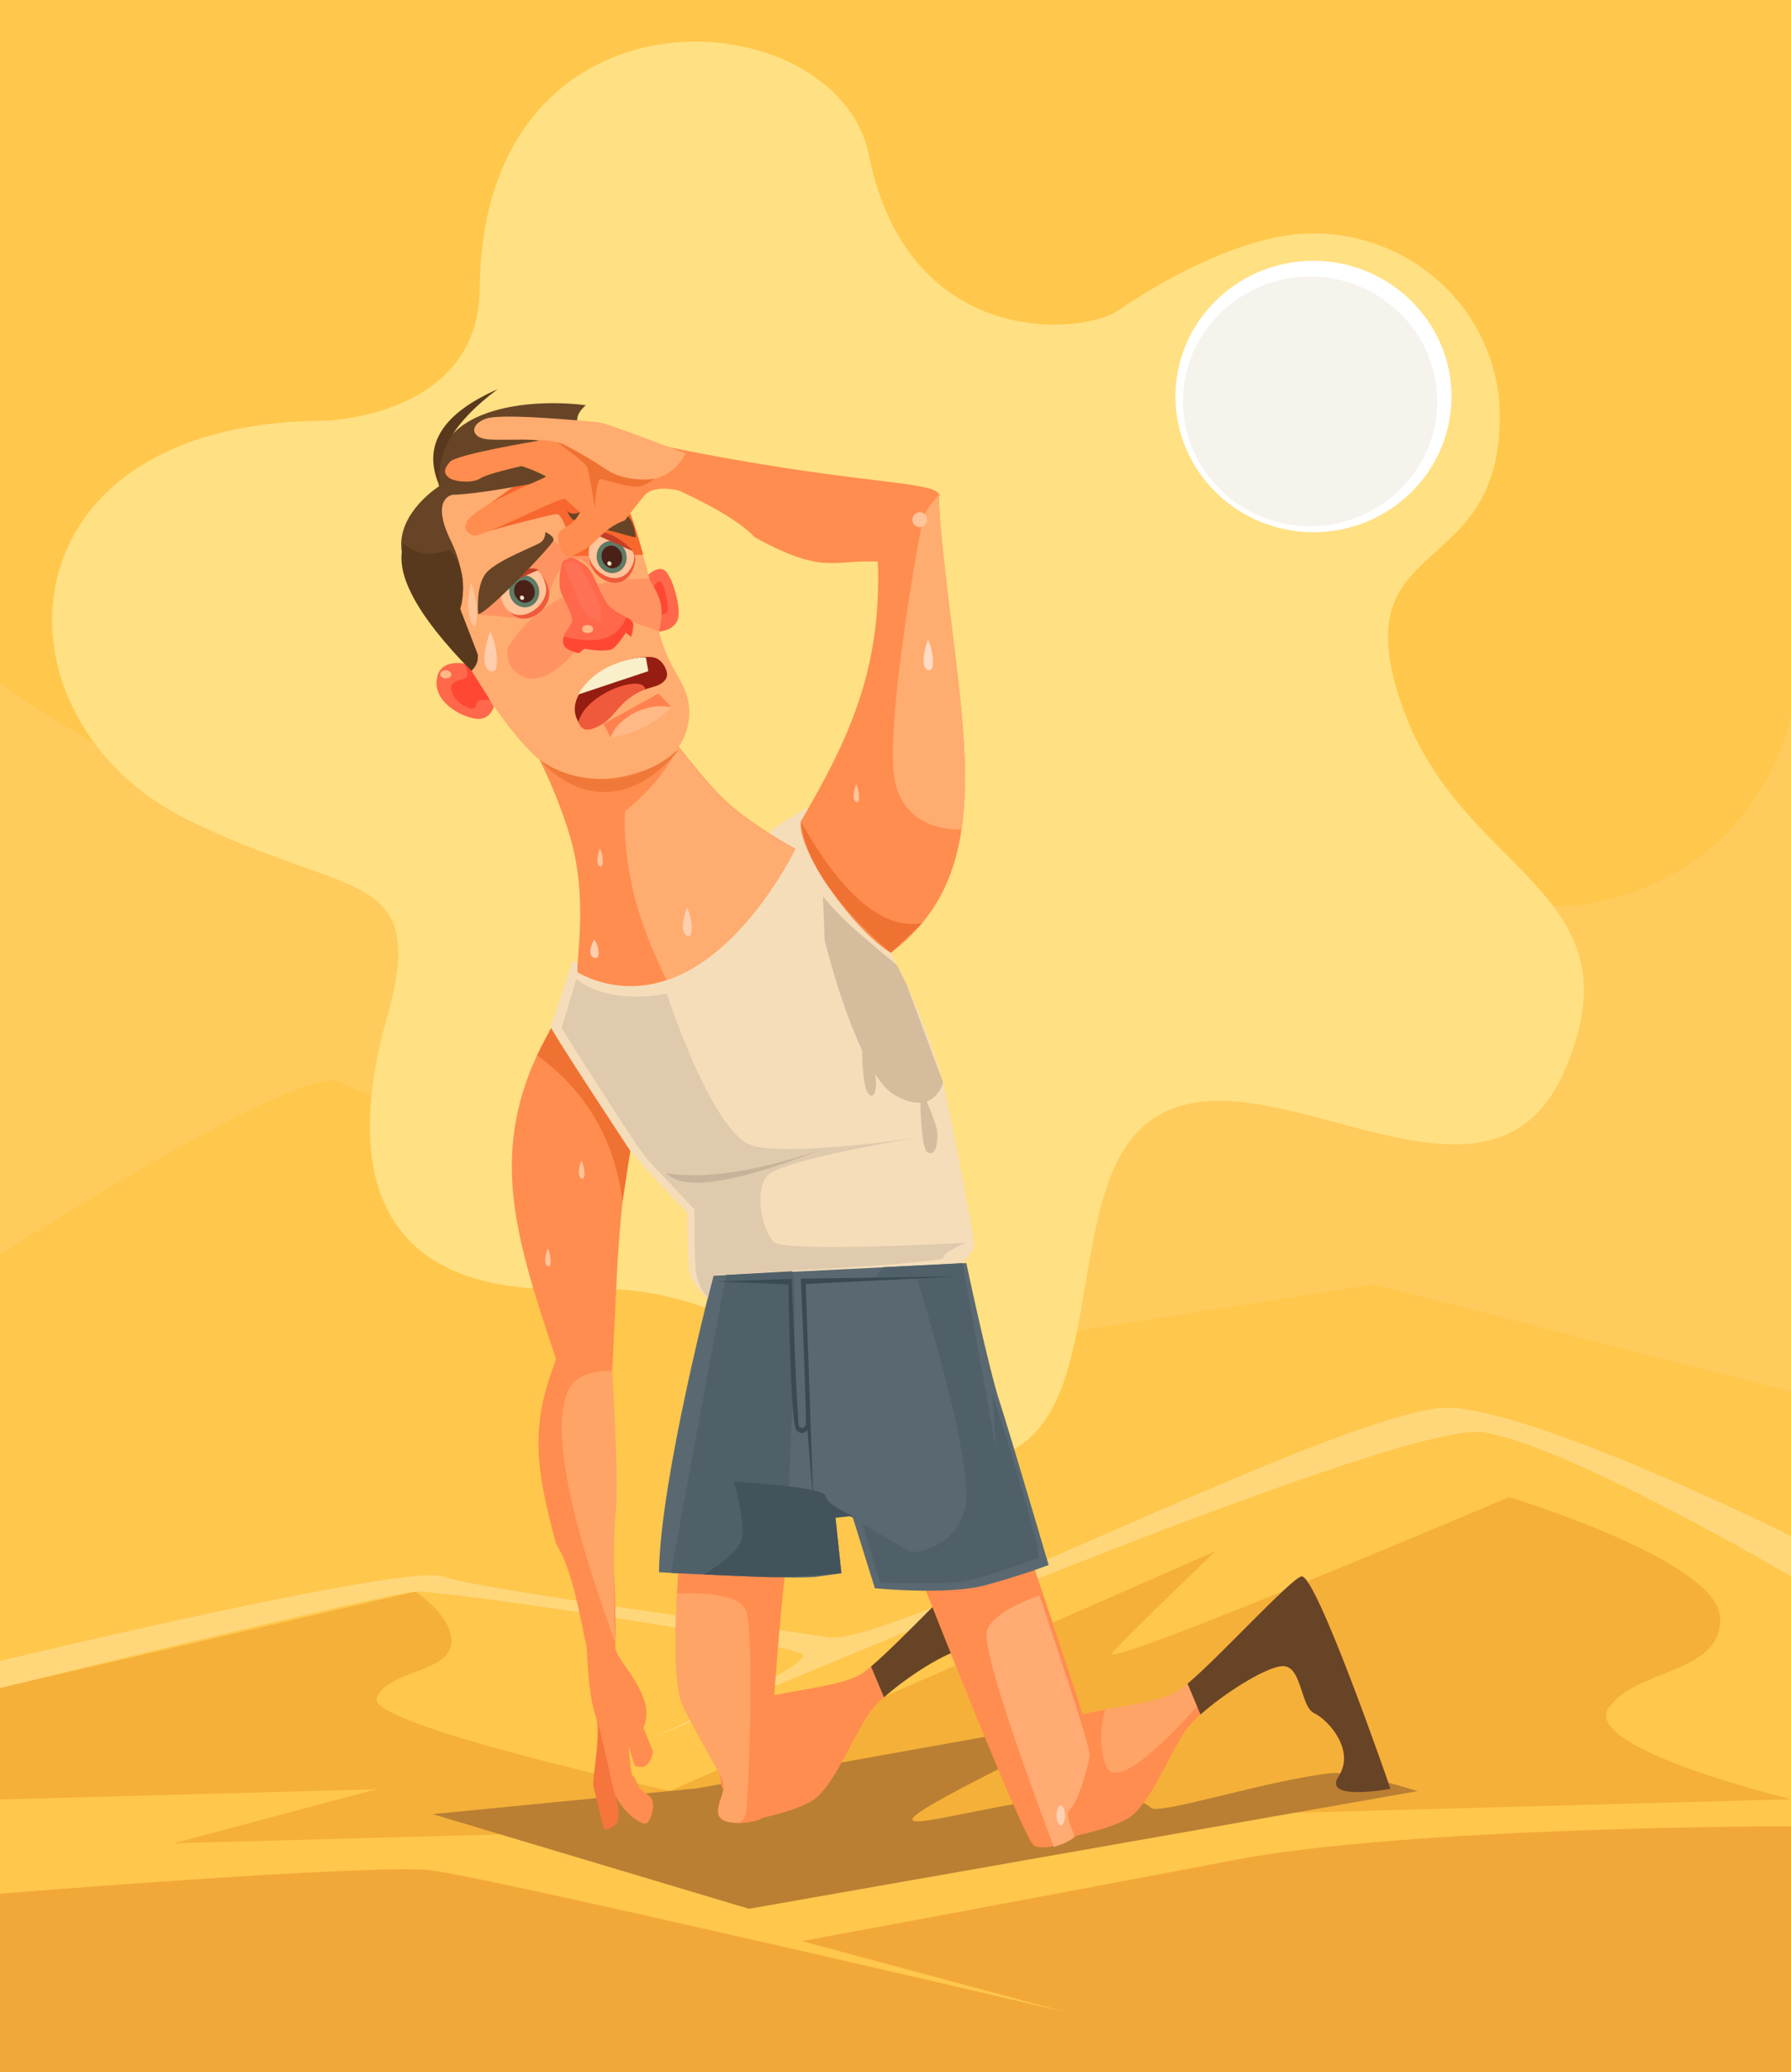 <?xml version="1.0" encoding="utf-8"?>
<!-- Generator: Adobe Illustrator 22.0.1, SVG Export Plug-In . SVG Version: 6.00 Build 0)  -->
<svg version="1.1" id="hot_day" xmlns="http://www.w3.org/2000/svg" xmlns:xlink="http://www.w3.org/1999/xlink" x="0px" y="0px"
	 viewBox="0 0 842 974" style="enable-background:new 0 0 842 974;" xml:space="preserve">
<rect x="0" y="0" width="842" height="974" fill="#808080" stroke="none"/>
<style type="text/css">
	.st0{fill-rule:evenodd;clip-rule:evenodd;fill:#FFC74C;}
	.st1{fill-rule:evenodd;clip-rule:evenodd;fill:#FFCB5C;}
	.st2{fill-rule:evenodd;clip-rule:evenodd;fill:#FFE082;}
	.st3{fill-rule:evenodd;clip-rule:evenodd;fill:#F5B039;}
	.st4{fill-rule:evenodd;clip-rule:evenodd;fill:#FFD77A;}
	.st5{fill-rule:evenodd;clip-rule:evenodd;fill:#FF684A;}
	.st6{fill-rule:evenodd;clip-rule:evenodd;fill:#FF4733;}
	.st7{fill-rule:evenodd;clip-rule:evenodd;fill:#FF8D4F;}
	.st8{fill-rule:evenodd;clip-rule:evenodd;fill:#BA7F32;}
	.st9{fill-rule:evenodd;clip-rule:evenodd;fill:#674426;}
	.st10{fill-rule:evenodd;clip-rule:evenodd;fill:#F5753D;}
	.st11{fill-rule:evenodd;clip-rule:evenodd;fill:#F5DDBA;}
	.st12{fill-rule:evenodd;clip-rule:evenodd;fill:#5A6971;}
	.st13{fill-rule:evenodd;clip-rule:evenodd;fill:#506069;}
	.st14{fill-rule:evenodd;clip-rule:evenodd;fill:#3A4A52;}
	.st15{fill-rule:evenodd;clip-rule:evenodd;fill:#FFAC70;}
	.st16{fill-rule:evenodd;clip-rule:evenodd;fill:#FF9462;}
	.st17{fill-rule:evenodd;clip-rule:evenodd;fill:#F7672E;}
	.st18{fill-rule:evenodd;clip-rule:evenodd;fill:#F05A3C;}
	.st19{fill-rule:evenodd;clip-rule:evenodd;fill:#FFC499;}
	.st20{fill-rule:evenodd;clip-rule:evenodd;fill:#5E7B65;}
	.st21{fill-rule:evenodd;clip-rule:evenodd;fill:#4A2119;}
	.st22{fill-rule:evenodd;clip-rule:evenodd;fill:#F0EAC4;}
	.st23{fill-rule:evenodd;clip-rule:evenodd;fill:#C43F27;}
	.st24{fill-rule:evenodd;clip-rule:evenodd;fill:#FF814F;}
	.st25{fill-rule:evenodd;clip-rule:evenodd;fill:#42535C;}
	.st26{fill-rule:evenodd;clip-rule:evenodd;fill:#FFA467;}
	.st27{fill-rule:evenodd;clip-rule:evenodd;fill:#FFAB73;}
	.st28{fill-rule:evenodd;clip-rule:evenodd;fill:#E0CAAD;}
	.st29{fill-rule:evenodd;clip-rule:evenodd;fill:#C7B399;}
	.st30{fill-rule:evenodd;clip-rule:evenodd;fill:#FFB987;}
	.st31{fill-rule:evenodd;clip-rule:evenodd;fill:#F07233;}
	.st32{fill-rule:evenodd;clip-rule:evenodd;fill:#961D12;}
	.st33{fill-rule:evenodd;clip-rule:evenodd;fill:#FAEFCB;}
	.st34{fill-rule:evenodd;clip-rule:evenodd;fill:#59391D;}
	.st35{fill-rule:evenodd;clip-rule:evenodd;fill:#D4BC9D;}
	.st36{fill-rule:evenodd;clip-rule:evenodd;fill:#FFCFAD;}
	.st37{fill-rule:evenodd;clip-rule:evenodd;fill:#F07939;}
	.st38{fill-rule:evenodd;clip-rule:evenodd;fill:#FFDBC2;}
	.st39{fill-rule:evenodd;clip-rule:evenodd;fill:#F2A838;}
	.st40{fill-rule:evenodd;clip-rule:evenodd;fill:#FFFFFF;}
	.st41{fill-rule:evenodd;clip-rule:evenodd;fill:#FF7154;}
	.st42{fill-rule:evenodd;clip-rule:evenodd;fill:#FFD1B2;}
	.st43{fill-rule:evenodd;clip-rule:evenodd;fill:#F5F3EC;}
</style>
<g>
	<rect x="0" class="st0" width="842" height="973.4"/>
	<path class="st1" d="M842,336.2c0,0-12.8,73.8-95.3,88.6c-82.5,14.8-342.7-129.2-434.8-95.9c-92,33.2-142.8,66.4-190.4,55.4
		C73.9,373.1,0,321.4,0,321.4v268.3c0,0,140.5-89.7,159.2-81.2c18.7,8.5,293.6,125.5,293.6,125.5l193.2-30.2L842,654.2V336.2z"/>
	<path class="st2" d="M409.2,675.6c0,0-44.2-73.9-138.1-69.8c-93.9,4.1-110-54-89.2-127.3c20.2-71.5-18-55.3-94.2-93.4
		c-94.9-47.3-90.1-185.8,63.2-187.3c12.5-0.1,74.2-6.4,74.6-62c1.2-149.6,168.2-136.6,183-62.9c18.5,91.6,100.2,84.6,117.1,73.1
		c24.2-16.6,61.5-36.3,91.7-36.3c48.5,0,87.8,38.6,87.8,86.2c0,79.9-76.5,53.3-44.9,138.7c28.6,77.3,111.7,84.5,75.4,168.6
		c-36.3,84.2-143.9-16.4-196.1,24.6C487.2,568.8,540.1,729,409.2,675.6z"/>
	<path class="st3" d="M709.4,703.8c0,0-196,83.3-186.4,73c9.5-10.3,48.4-47.6,48.4-47.6L314.9,841.9c0,0-142.6-31-137.8-43.7
		c4.8-12.7,32.5-11.9,34.9-24.6s-16.7-25.4-16.7-25.4L0,793.5v52.4l177-4.8l-95.2,25.4L842,845.8c0,0-98.5-23.8-85.8-42.8
		c12.7-19,54-15.9,52.4-42.8C807,733.2,709.4,703.8,709.4,703.8z"/>
	<path class="st4" d="M0,780.8c0,0,190.9-46,208.4-39.7c17.5,6.3,150.9,23.7,180.9,28.6c30,4.8,249.1-111.1,293.6-107.9
		c44.4,3.2,159.2,60.3,159.2,60.3v19c0,0-103.3-60.9-144.5-67.8c-41.1-6.9-392.8,144.5-392.8,144.5s75.8-34.3,72.6-39.8
		c-3.2-5.6-167.8-30.5-182.1-29.8C181,749,0,793.5,0,793.5V780.8z"/>
	<path class="st5" d="M302.8,272.1c0,0,5.8-6.7,9.6-4c3.8,2.7,8.1,18.1,6.2,23.3c-2,5.1-8.7,5.5-8.7,5.5L302.8,272.1z"/>
	<path class="st6" d="M307,276.8c0,0,1.8-4.6,3.8-3.1c2,1.5,4.3,14.7,2.4,14.5c-2-0.1-3.9,4.5-3.9,4.5L307,276.8z"/>
	<path class="st7" d="M259.2,483.1c15.1-0.3,43.8,18.1,44.5,30.2c-15.2,43.5-13,94.5-16.6,140.8c-3.2,41.6,3.5,83.5,2.1,122.4
		c-0.4-0.2-4.8-0.5-13.1-0.7c-2.9-13.1-6.9-38.3-14.7-50.1c-5.4-19.9-7.9-32.8-8.2-44.5c-0.5-17,3.3-28.6,8.2-42.4
		C241,578.1,228.2,537.2,259.2,483.1z"/>
	<path class="st8" d="M666.4,842c0,0-29.9-9.7-41.3-8.4c-31.1,3.7-80.2,19.8-84.1,16.2c-29.7-27-210.2,49.6-39.7-34l-18.3-2.9
		l-155.5,27.8l-124.1,12.1l148.7,44.5L666.4,842z"/>
	<g>
		<path class="st7" d="M339.3,840.2c0,0-5.6-27.6,7.1-36.8c12.6-9.1,46.8-8.7,59-16.8c12.2-8.1,50.9-51.1,57.5-53.7
			c6.7-2.6,42,99.8,42,99.8s-32.4,6.1-24.4-5.9c8-12-4.6-26.4-11.4-29.6c-6.8-3.2-5.6-23.7-15.9-22.1c-10.3,1.6-35,18.4-43.1,28.3
			c-8.1,9.9-17.8,37.5-29.1,43.6c-11.3,6.1-29.7,8.9-29.7,8.9L339.3,840.2z"/>
		<path class="st9" d="M409.5,783.4l6.1,14.5c10.7-9.6,29.1-21.4,37.6-22.7c10.3-1.6,9,18.9,15.9,22.1c6.8,3.2,19.4,17.6,11.4,29.6
			c-8,12,24.4,5.9,24.4,5.9s-35.3-102.4-42-99.8C456.9,735.2,424.6,770.7,409.5,783.4z"/>
	</g>
	<path class="st7" d="M488.1,848.2c0,0-5.6-27.6,7.1-36.7c12.6-9.1,46.8-8.7,59-16.8c12.2-8.1,50.9-51.1,57.5-53.7
		c6.7-2.6,42,99.8,42,99.8s-32.4,6.1-24.4-5.9c8-12-4.6-26.4-11.4-29.6c-6.8-3.2-5.6-23.7-15.9-22.1c-10.3,1.6-35,18.4-43.1,28.3
		c-8.1,9.9-17.8,37.5-29.1,43.6c-11.3,6.1-29.7,8.9-29.7,8.9L488.1,848.2z"/>
	<path class="st10" d="M283,856.3c0,0-3.2-13.1-4-16.5c-0.8-3.4,3.6-23.5,1.4-32.1c-2.2-8.6,0.8-10,0.8-10l6.9,6l1.2,31.1
		c0,0-0.7,5.8,0.2,9.5c0.9,3.8,2.5,10.3,0.1,13.1c-2.4,2.8-5.4,2.6-5.4,2.6L283,856.3z"/>
	<path class="st7" d="M275.8,772c0,0,0.4,23.4,4,34c3.6,10.6,6.7,27.7,8.9,36c2.2,8.3,12.5,16.2,15,15.2c2.5-1,4.8-9.6,2.2-12.2
		c-2.6-2.6-5.3-4.3-5.3-4.3s-2.2-5.8-3.5-6.3c-0.4-0.1-1.6-13.7-1.6-13.8c0.1-0.3,2.6,9.4,3.2,9.6c1.4,0.3,3.6,1,5.2-0.4
		c2.4-2,3.1-6.3,3.1-6.3l-4.5-11.4c0,0,2.6-5,0.7-11.9c-2-6.9-7.1-13.7-11.2-19.8c-4.1-6.1-2.9-8.4-2.9-8.4L275.8,772z"/>
	<path class="st7" d="M435.7,748.8c0,0,45.5,115.8,50.4,118.8c4.9,3,21.3-2.8,20.4-5.9c-0.9-3.1-4.7-9.8-1.6-12.2
		c3.1-2.5,8.1-18.6,9-24.9c1-6.4-43.2-129.8-48.9-155c-5.7-25.2-10.7-75.8-10.7-75.8l-118.9,5.9c0,0-27.7,176.5-14,203
		c13.7,26.5,17.8,31.5,18.8,35.8c1,4.3-5.1,12.5-1.4,16.3c3.7,3.8,18.7,2.1,20.6-1.1c1.9-3.2,8-139.6,15.9-142.3
		c7.8-2.7,39.4-7,44.5,0C424.7,718.2,435.7,748.8,435.7,748.8z"/>
	<path class="st11" d="M406,402.9c0,0,3.3,27.6,15.5,50.6c12.2,23,20,48.4,21.8,55.3c1.8,6.9,15.6,75.5,14.7,77.6
		c-0.9,2.1-5.2,7.2-5.2,7.2l-117.5,19c0,0-10.6-7.7-11.4-16c-0.8-8.3-0.7-26.4-0.7-26.4s-20.3-20.6-29.2-32.2
		c-8.9-11.5-35.2-55.1-35.2-55.1l10.4-31.1c0,0,25.5,9.8,47.8-2.3c22.3-12.1,46.2-59.9,46.2-59.9l15.7-9.7L406,402.9z"/>
	<path class="st7" d="M242,335.9c0,0,17.1,26.6,26.2,58.1c9.1,31.5,1.4,62.6,3.7,63.4c2.3,0.8,24.8,15,54.3-2.6
		c29.5-17.6,47.7-55.8,47.7-55.8s-20.8-11.2-33.3-23c-12.6-11.8-36.7-45.1-36.7-45.1L242,335.9z"/>
	<path class="st12" d="M309.8,739.1c0,0,63.2,3.6,74.3,2.1c11.1-1.6,11.5-1.6,11.5-1.6l-3.4-31.3l8.8,5.3l10.3,33
		c0,0,34.3,3.5,52.3-1.5c18.1-5,29.4-9.4,29.4-9.4s-17.7-60.1-23-76.6c-5.4-16.5-15.7-65.3-15.7-65.3l-118.9,5.9
		C335.4,599.6,310.5,694.2,309.8,739.1z"/>
	<path class="st13" d="M368.8,741.3c0,0,8-143.9,3.4-143.7c-4.7,0.3-30.9,1.7-30.9,1.7l-25.9,140.1L368.8,741.3z"/>
	<path class="st13" d="M428.4,729.7c0,0,20.6-0.5,25.3-21.1c4.8-20.6-22.6-107.4-22.6-107.4l-19.8-0.4l4-5.1l37.2-1.9l15.8,87.6
		l-1.8-26.6c0,0,24.6,76.6,21.6,77.6c-3,1-30.1,11.3-40.1,11.7c-9.9,0.4-34.3,0-34.3,0l-8.3-27.8L428.4,729.7z"/>
	<path class="st14" d="M370.7,603.8c0,0,0.8,65.5,3.7,68.5c2.9,3.1,5.2,0,5.2,0l2.8,34.6l-3.6-103.3l72.3-3.6l-74.6,1.1
		c0,0,2.9,67.1,2.3,68.7c-0.6,1.6-2.4,2.1-3.2,0.6c-0.7-1.5-3.4-69.2-3.4-69.2l-35.5,1.2L370.7,603.8z"/>
	<path class="st15" d="M203.9,237.3c0,0-10.2,15.8-2.3,38.2c7.8,22.3,34.5,67.4,52.1,81.7c17.6,14.4,36.3,9.1,50.6,4.5
		c14.3-4.6,20.9-17.6,19.6-29.9c-1.3-12.3-11.2-18.3-14.7-38.3c-3.5-20-5.4-32.7-12.1-44.2c-6.7-11.5-33.6-34.5-45.9-36.7
		C238.9,210.4,203.1,225.4,203.9,237.3z"/>
	<path class="st16" d="M232.8,274.2l-7.9,14.6l20.7,2.1c0,0,12.6-5,12.4-9.6c-0.2-4.7,6.4-16.3,8-17.1c1.6-0.8,6.9-1.4,6.9-1.4
		l13.5,11l11.8-7.3l0.7-14l-16.1-6.8l-14.8,15.7l-7.6-7.3L232.8,274.2z"/>
	<path class="st17" d="M241.1,229c0,0-0.3,0.2-0.8,0.5c-3.7,2.7-20,14.3-20.6,15.4c-0.7,1.2,2.6,6.8,2.6,6.8s38-10.6,39.8-10
		c1.8,0.6,3.9,6.1,3.9,6.1l-3.6,5l5.6,8.6l34.4-0.6c0,0-6.1-22.4-7.3-20.9c-1.2,1.5-39.5-12.3-40.1-13.5
		C254.4,225.1,241.1,229,241.1,229z"/>
	<path class="st16" d="M238.9,304.2c0,0-2.8,9.5,7.1,13.9c9.9,4.4,22.2-7.9,26.6-15.5c4.4-7.5,15.5-10.7,20.2-10.7s17,4.9,17,4.9
		c3.6-13-1.2-18.5-4.6-24.7C305.3,272.2,260.4,268.9,238.9,304.2z"/>
	<path class="st18" d="M287.5,253.2c-5.8-3.3-8.8-0.4-10.3,6.9c-2.2,10.9,15.9,21.6,20.9,6.1C300.8,258.2,293.3,256.5,287.5,253.2z"
		/>
	<path class="st18" d="M247,270.8c5.4-3.6,8.7-1.2,10.8,5.7c3.1,10.2-13.8,22-20.2,7.7C234.3,276.7,241.5,274.5,247,270.8z"/>
	<path class="st19" d="M287.5,252.1c-5.6-3.6-8.8-1.2-10.5,5.6c-2.6,10,14.8,21.6,20.5,7.5C300.4,257.8,293.1,255.6,287.5,252.1z"/>
	<g>
		<path class="st20" d="M281.1,258.5c-1.6,3.7,0,8.3,3.6,10.1c3.6,1.9,7.8,0.3,9.3-3.4c1.6-3.7,0-8.3-3.6-10.1
			C286.9,253.2,282.7,254.8,281.1,258.5z"/>
		<path class="st21" d="M283.2,259.3c1.1-2.6,4-3.6,6.4-2.2c2.5,1.4,3.6,4.6,2.5,7.2c-1.1,2.6-4,3.6-6.4,2.2
			C283.2,265.1,282.1,261.9,283.2,259.3z"/>
		<path class="st22" d="M285.6,264.4c0.2-0.5,0.8-0.7,1.3-0.4c0.5,0.3,0.8,0.9,0.5,1.4c-0.2,0.5-0.8,0.7-1.3,0.4
			C285.6,265.5,285.4,264.9,285.6,264.4z"/>
	</g>
	<path class="st23" d="M278.9,250.9c-0.6-0.6,16.9,7.6,18.3,8C298.5,259.3,285.9,246.9,278.9,250.9z"/>
	<path class="st19" d="M246,269.5c5.6-3.6,8.8-1.2,10.5,5.6c2.6,10-14.8,21.6-20.5,7.5C233.1,275.3,240.4,273.1,246,269.5z"/>
	<g>
		<path class="st20" d="M240,274.6c-1.6,3.7,0,8.3,3.6,10.1c3.6,1.9,7.8,0.3,9.3-3.4c1.6-3.7,0-8.3-3.6-10.1
			C245.8,269.4,241.6,270.9,240,274.6z"/>
		<path class="st21" d="M242.1,275.5c1.1-2.6,4-3.6,6.4-2.2c2.5,1.4,3.6,4.6,2.5,7.2c-1.1,2.6-4,3.6-6.4,2.2
			C242.1,281.3,241,278.1,242.1,275.5z"/>
		<path class="st22" d="M244.5,280.5c0.2-0.5,0.8-0.7,1.3-0.4c0.5,0.3,0.8,0.9,0.5,1.4c-0.2,0.5-0.8,0.7-1.3,0.4
			C244.6,281.7,244.3,281,244.5,280.5z"/>
	</g>
	<path class="st24" d="M287.1,346.7c0,0,1.1-6.2,10.8-11.4c9.7-5.2,17.6-2.9,17.6-2.9l-5.9-6.4l-25.9,14.3L287.1,346.7z"/>
	<path class="st5" d="M219.6,312.2c0,0-13.2-3.5-14.3,7.5c-1.1,10.9,12,17.4,18.6,18.2c6.6,0.8,8.3-5.8,8.3-5.8L219.6,312.2z"/>
	<path class="st9" d="M212.7,232.6c0,0-10.5,1.5-0.9,21.3c9.6,19.8,4.5,32.4,4.5,32.4l8.5,22l-5.2,4c0,0-29.4-37.2-30.9-54.4
		c-1.5-17.2,17.7-29.3,17.7-29.3c-6.3-38,44.3-41.4,69-38.1c-5.7,5-5.4,9.8,0.8,14.3c-2.9,1.8-5.8,3.5-8.6,5.1
		c7.2,3.8,13.5,7.1,15.2,7.2c4.3,0.1,13.8,0.2,13.8,0.2S236.1,231.9,212.7,232.6z"/>
	<path class="st9" d="M266.6,240c0,0,1.3,3.8,3.5,4.7c2.1,0.9,28.7,8,28.7,8s0.1-9.7-7.5-12.9c-7.6-3.2-14.2-0.8-18.8,1
		C268,242.7,266.6,240,266.6,240z"/>
	<path class="st25" d="M345,696.5c0,0,42.6,2.3,43.1,6.7c0.6,4.3,12.8,9.4,12.8,9.4l-8.1,0.9l2.7,26c0,0-21.5,2.4-37,1.8
		c-15.5-0.6-27.8-1.2-27.8-1.2s18-9.6,18.4-18.7C349.6,712.3,345,696.5,345,696.5z"/>
	<path class="st26" d="M351,758c-2.4-8.8-20.5-9.4-32.7-8.9c-1.3,25.2-0.9,45.7,3.1,53.5c13.7,26.5,17.8,31.5,18.8,35.8
		c1,4.3-5.1,12.5-1.4,16.3c1.6,1.7,5.3,2.3,9.2,2.2c1.2-1.3,2.2-2.7,2.6-4C351.8,848.9,354.7,771.3,351,758z"/>
	<path class="st27" d="M464,766.5c-3,9.4,22.9,79.1,31.4,101.7c5.2-1.4,10-3.9,9.5-5.7c-0.9-3.1-4.7-9.8-1.6-12.2
		c3.1-2.5,8.1-18.6,9-24.9c0.5-3.3-11.4-38.8-23.6-75.4C479.6,753.2,466.3,759.2,464,766.5z"/>
	<path class="st15" d="M313.4,460.8c4.1-1.4,8.3-3.3,12.7-5.9c29.5-17.6,47.7-55.8,47.7-55.8s-1.8-1-4.7-2.7
		c-6.9-4-19.8-12-28.7-20.3c-5.9-5.5-14.3-15.7-21.5-25c-0.4,0.6-0.9,1.2-1.3,1.7c-6.2,14.9-23.7,28.5-23.7,28.5s-1.9,19.5,6.1,46.4
		c2.6,8.7,6.4,18,10.3,26.5C311.4,456.5,312.4,458.6,313.4,460.8z"/>
	<path class="st7" d="M418.8,447.9c-16.9-9.8-44.5-48.5-42.3-61.8c22.4-38.3,38.1-71.4,36.2-122.1c-21.2-1-25.5,6.4-57.8-11.4
		c-11-11.6-36-22-49-28.3c0.7-9.3,7.3-13.9,7.1-14.4c88.9,18.3,127,15.8,128.6,22.9c1.4,1.9-1.7-8.8,1.1,20.3
		C451.5,342.8,471,408.5,418.8,447.9z"/>
	<path class="st9" d="M558.3,791.5l6.1,14.5c10.7-9.6,29.1-21.4,37.6-22.7c10.3-1.6,9,18.9,15.9,22.1c6.8,3.2,19.4,17.6,11.4,29.6
		c-8,12,24.4,5.9,24.4,5.9s-35.3-102.4-42-99.8C605.7,743.3,573.4,778.8,558.3,791.5z"/>
	<path class="st28" d="M313.5,467.1c0,0,21.6,66.8,40.7,71.6c19,4.8,77.8-4,77.8-4s-65.1,10.3-71.4,18.2c-6.3,7.9-2,25.8,3.2,30.9
		c5.2,5.2,90.4,0.4,90.4,0.4s-10.8,4.4-10.7,7.1c0,0.6-5.3,1.4-13.6,2.1c-14.4,1.4-37.7,2.8-57.6,4c-20.2,1.2-36.8,2-36.8,2
		l-2.7,10.8c0,0-4.5-4.8-5.5-11.8c-1-6.9-0.8-29.8-0.8-29.8s-17.3-18.4-22-23.4s-40.5-61.9-40.5-61.9l7-23.2
		C270.9,460.4,284.2,472.5,313.5,467.1z"/>
	<path class="st29" d="M313.2,551.4c13.8,2.5,36.2,1.3,72-10.6C335.6,560,319.1,557.8,313.2,551.4z"/>
	<path class="st26" d="M267.5,652.9c4.8-9.5,20.3-8.4,20.3-8.4s3.3,51.9,1.7,66.1c-1.6,14.1-0.4,61.3-0.4,61.3
		C280,745.9,255.1,677.8,267.5,652.9z"/>
	<path class="st30" d="M287.1,346.7c5.6-10.7,15-15.4,28.4-14.2C308,340.2,298.5,345,287.1,346.7z"/>
	<path class="st7" d="M293.8,244.6c0,0,3.9-5.3,9.1-11.6c5.2-6.3,19.4-1.6,19.4-1.6l5.6-15.4c0,0-19.1-8.3-34-11.4
		c-24.5-5.3-50.3-6.6-55.1-6.8c-15.6-0.5-18.4,7.3-8,7.4c4.4,0,22.8,1.9,22.8,1.9s-38.9,6.4-42.1,10c-3.1,3.6-2.9,5.8-0.1,7.7
		c2.8,1.8,10.9,2.4,14.4,0.1c3.5-2.3,19.4-5.8,19.4-5.8s5.9,1.8,11.4,4.8c1.6,0.9-51.8,19.4-34.3,27.8c3.6,1.7,44.1-19.9,43.7-17
		c-0.1,0.6,6.9,5.7,6.6,6.3c-5,9.5-12,5.3-9.8,14.8c2.2,9.5,7.8,4.8,12.8,2.1C280.5,255,283.8,248.2,293.8,244.6z"/>
	<path class="st31" d="M259.6,204.4c-0.5,3.1,15.7,11.9,16.7,15.9c1,4,3.4,18.5,3.4,18.5s0.6-13.8,2.6-13.6c2,0.2,14.9,4.6,18.8,3.4
		c4-1.2,6.4-3.5,6.4-3.5L259.6,204.4z"/>
	<path class="st19" d="M221.4,273.6c0,0-2.9,11.4,0,18.7C224.3,299.6,226,285.4,221.4,273.6z"/>
	<path class="st19" d="M230.4,297.1c0,0-5.8,15.3-0.2,18.2C235.8,318.3,233.4,301.6,230.4,297.1z"/>
	<path class="st15" d="M304.1,225.4c0,0-10.8,0.7-18.5-4.4c-7.7-5-12.6-7.9-20.2-11.9c-7.6-4-30.3-1.6-37.1-2.7
		c-6.8-1-7.6-6.8,0.2-9.6c7.9-2.8,48.9,1.4,52.9,1.7c4,0.3,40.9,14.7,40.9,14.7S316.8,225.2,304.1,225.4z"/>
	<path class="st32" d="M287,333.6c0,0,3.6-2.4,8.6-5.8c5-3.3,8.9-4.1,12.2-5.1c3.3-1,5.6-3,5.8-5.2s-1.8-7-5.7-8.3
		c-3.9-1.3-17.5,1-25.1,6.3c-9.5,6.5-18,17.5-8.3,27.1C275.5,343.7,284.6,339.9,287,333.6z"/>
	<path class="st33" d="M304.8,315.5c0,0-1.1-5.9-1.1-6.3c0-0.4-8.4-0.3-18.2,4.5c-9.7,4.9-13.7,12.8-13.7,12.8L304.8,315.5z"/>
	<path class="st18" d="M303.3,324c-1-7.4-28.1,1.9-31.4,15.5c0,0,1.4,5,6.7,3.1C290.4,338.3,288.9,330,303.3,324z"/>
	<path class="st34" d="M233.9,183c-20.7,15.4-29.7,30.8-26.9,46.2C198.1,210.2,207.1,194.8,233.9,183z"/>
	<path class="st34" d="M221.6,315.4c-26.1-26.6-36.6-46.6-31.7-60c5.5,5.3,12.6,6.3,21.4,3c6.3,7,7.9,16.3,5,27.8
		c5.4,13.8,8,20.7,8,20.7C225.2,310,224.3,312.8,221.6,315.4z"/>
	<path class="st23" d="M253.2,268c0.6-0.6-16.9,7.6-18.3,8C233.6,276.4,246.2,264,253.2,268z"/>
	<path class="st9" d="M224.8,288.7c0,0-1.3-13.4,3.8-19.4c5.1-6,23.5-12.7,25.7-14.4c2.2-1.6,2.1-4.8,2.1-4.8s4.2,1.8,3.8,3.9
		C259.9,256.1,228.9,288.7,224.8,288.7z"/>
	<path class="st15" d="M442.7,253.1c-1.4-14.5-1.4-19.1-1.1-20.4c0-0.1,0-0.1-0.1-0.2c-3,3.3-6.4,7.5-7.2,10.1
		c-1.6,4.8-17.9,95.6-13.9,122.6c2.8,19.4,18.8,25.2,31.7,24.7C457.4,353.6,448.1,307.8,442.7,253.1z"/>
	<path class="st19" d="M432.4,247.8c1.9,0,3.5-1.6,3.5-3.5c0-1.9-1.6-3.5-3.5-3.5c-1.9,0-3.5,1.6-3.5,3.5
		C428.9,246.3,430.5,247.8,432.4,247.8z"/>
	<path class="st35" d="M387.7,442c0,0,7.2,29.8,17.6,51.7c0.1,7,0.6,18.1,3.2,20.7c2.4,2.4,4.1-2,3-9.4c3,4.6,6.2,8.2,9.5,10
		c4.8,2.7,8.7,3.6,11.7,3.4c0.2,8.7,0.9,22.1,3.5,23.4c4,2,4.8-5.6,4.4-9.9c-0.2-2.5-2.8-9-4.9-14.1c6-2.2,7.7-8.9,7.7-8.9
		l-17.2-46.1l-4.6-9.2c0,0-16-13.1-22.8-19.5c-6.7-6.3-11.9-12.7-11.9-12.7L387.7,442z"/>
	<path class="st36" d="M230.4,297.1c0,0-5.8,15.3-0.2,18.2C235.8,318.3,233.4,301.6,230.4,297.1z"/>
	<path class="st36" d="M322.9,426.7c0,0-4.1,11-0.1,13.1C326.8,442,325.1,430,322.9,426.7z"/>
	<path class="st19" d="M282,398.9c0,0-2.6,6.9-0.1,8.3C284.4,408.6,283.4,401,282,398.9z"/>
	<path class="st36" d="M279.3,441.6c0,0-3.9,7.2-0.1,8.6C282.9,451.6,281.3,443.8,279.3,441.6z"/>
	<path class="st37" d="M253.7,357.2c18,12.8,45.7,12.7,65.9-5.3C297.4,379.7,271.4,376.8,253.7,357.2z"/>
	<path class="st31" d="M418.8,447.9c-26.2-22.6-40.3-43.2-42.3-61.8C396,421,415,437,433.5,434C423.7,443.3,418.8,447.9,418.8,447.9
		z"/>
	<path class="st31" d="M259.1,483.3c-4.4,8.5-6.6,12.8-6.6,12.8c23,16.7,36.4,39.6,40.2,68.7c2.4-15.9,3.6-23.8,3.6-23.8
		C274.4,507.7,262,488.5,259.1,483.3z"/>
	<path class="st6" d="M218.2,311.9c0,0,2,3.5,1.4,5.9c-0.6,2.4-9,1.3-7.4,6.8c1.6,5.5,6.9,7.9,9.3,8.5c2.4,0.6,2.4-3.4,3.6-3.8
		c1.2-0.4,5.2-0.3,5.2-0.3l-8.6-13.6L218.2,311.9z"/>
	<path class="st26" d="M519.6,803.6c-1.8,6.5-3.5,17,0.5,26.7c5.1,12.6,32.5-16.7,42.6-28.1l-4.5-10.7c-1.6,1.3-3,2.4-4.1,3.2
		C547.2,799.3,532.9,801.2,519.6,803.6z"/>
	<path class="st19" d="M273.3,545.6c0,0-2.6,6.9-0.1,8.3C275.8,555.3,274.7,547.7,273.3,545.6z"/>
	<path class="st19" d="M257.5,586.9c0,0-2.6,6.9-0.1,8.3C259.9,596.5,258.8,589,257.5,586.9z"/>
	<path class="st19" d="M402.5,368.6c0,0-2.6,6.9-0.1,8.3C404.9,378.3,403.8,370.7,402.5,368.6z"/>
	<path class="st38" d="M436.2,300.8c0,0-4.4,11.8-0.2,14.1C440.4,317.1,438.5,304.3,436.2,300.8z"/>
	<path class="st39" d="M842,858.5c0,0-179.4,0-261.9,15.9C497.6,890.2,377,912.5,377,912.5l123.8,33.3c0,0-271.3-63.5-298.3-66.6
		C175.5,876,0,890.2,0,890.2L0,974h842V858.5z"/>
	<path class="st40" d="M617.5,250.2c35.8,0,64.9-28.6,64.9-63.8c0-35.1-29.2-63.8-64.9-63.8c-35.8,0-64.9,28.6-64.9,63.8
		C552.6,221.6,581.8,250.2,617.5,250.2z"/>
	<path class="st5" d="M264.5,263.9c0,0-3.1,9.5-0.3,15.6c2.8,6.1,5.4,10.8,4.6,13.1c-0.8,2.3-5.9,7.4-3.3,9.2
		c2.6,1.8,17.7,5.9,21,3.1c3.3-2.8,11-10,9.7-12.8c-1.3-2.8-7.9-4.1-11-8.7c-3.1-4.6-5.1-11.3-7.9-15.4c-2.8-4.1-9-6.1-9-6.1
		L264.5,263.9z"/>
	<path class="st6" d="M272.1,307.1c0,0-5.7-1.4-6.8-3.4c-1.2-2-0.2-4.4-0.2-4.4c12.1,2.7,23.7,3.8,29.5-9.1c0,0,3,1.2,3.1,3.5
		c0.1,2.4-1,5.7-1,5.7l-2.5-2c0,0-3.7,5.9-6.2,7.6c-2.5,1.7-13.2-0.1-13.2-0.1L272.1,307.1z"/>
	<path class="st41" d="M267.4,270.6c0,0,0.1,0.2,0.2,0.6c0.8,2.4,3.8,11.3,6.4,15.3c3,4.6,8.4,6.4,8.4,6.4s0.5-5.6,0.1-7.7
		c-0.4-2.2-10.5-20.8-10.5-20.8h-6.6l0,2.2L267.4,270.6z"/>
	<path class="st30" d="M276.3,297.6c1.5,0,2.6-0.8,2.6-1.9c0-1-1.2-1.9-2.6-1.9c-1.5,0-2.6,0.8-2.6,1.9
		C273.6,296.8,274.8,297.6,276.3,297.6z"/>
	<path class="st42" d="M498.7,858.1c1.1,0,2-2.1,2-4.7c0-2.6-0.9-4.7-2-4.7c-1.1,0-2,2.1-2,4.7C496.7,856,497.6,858.1,498.7,858.1z"
		/>
	<path class="st30" d="M209.6,318.9c1.5,0,2.6-0.8,2.6-1.9c0-1-1.2-1.9-2.6-1.9c-1.5,0-2.6,0.8-2.6,1.9
		C207,318,208.2,318.9,209.6,318.9z"/>
	<path class="st43" d="M615.9,247.4c32.9,0,59.8-26.4,59.8-58.7c0-32.3-26.8-58.7-59.8-58.7c-32.9,0-59.8,26.4-59.8,58.7
		C556.2,221.1,583,247.4,615.9,247.4z"/>
</g>
</svg>
